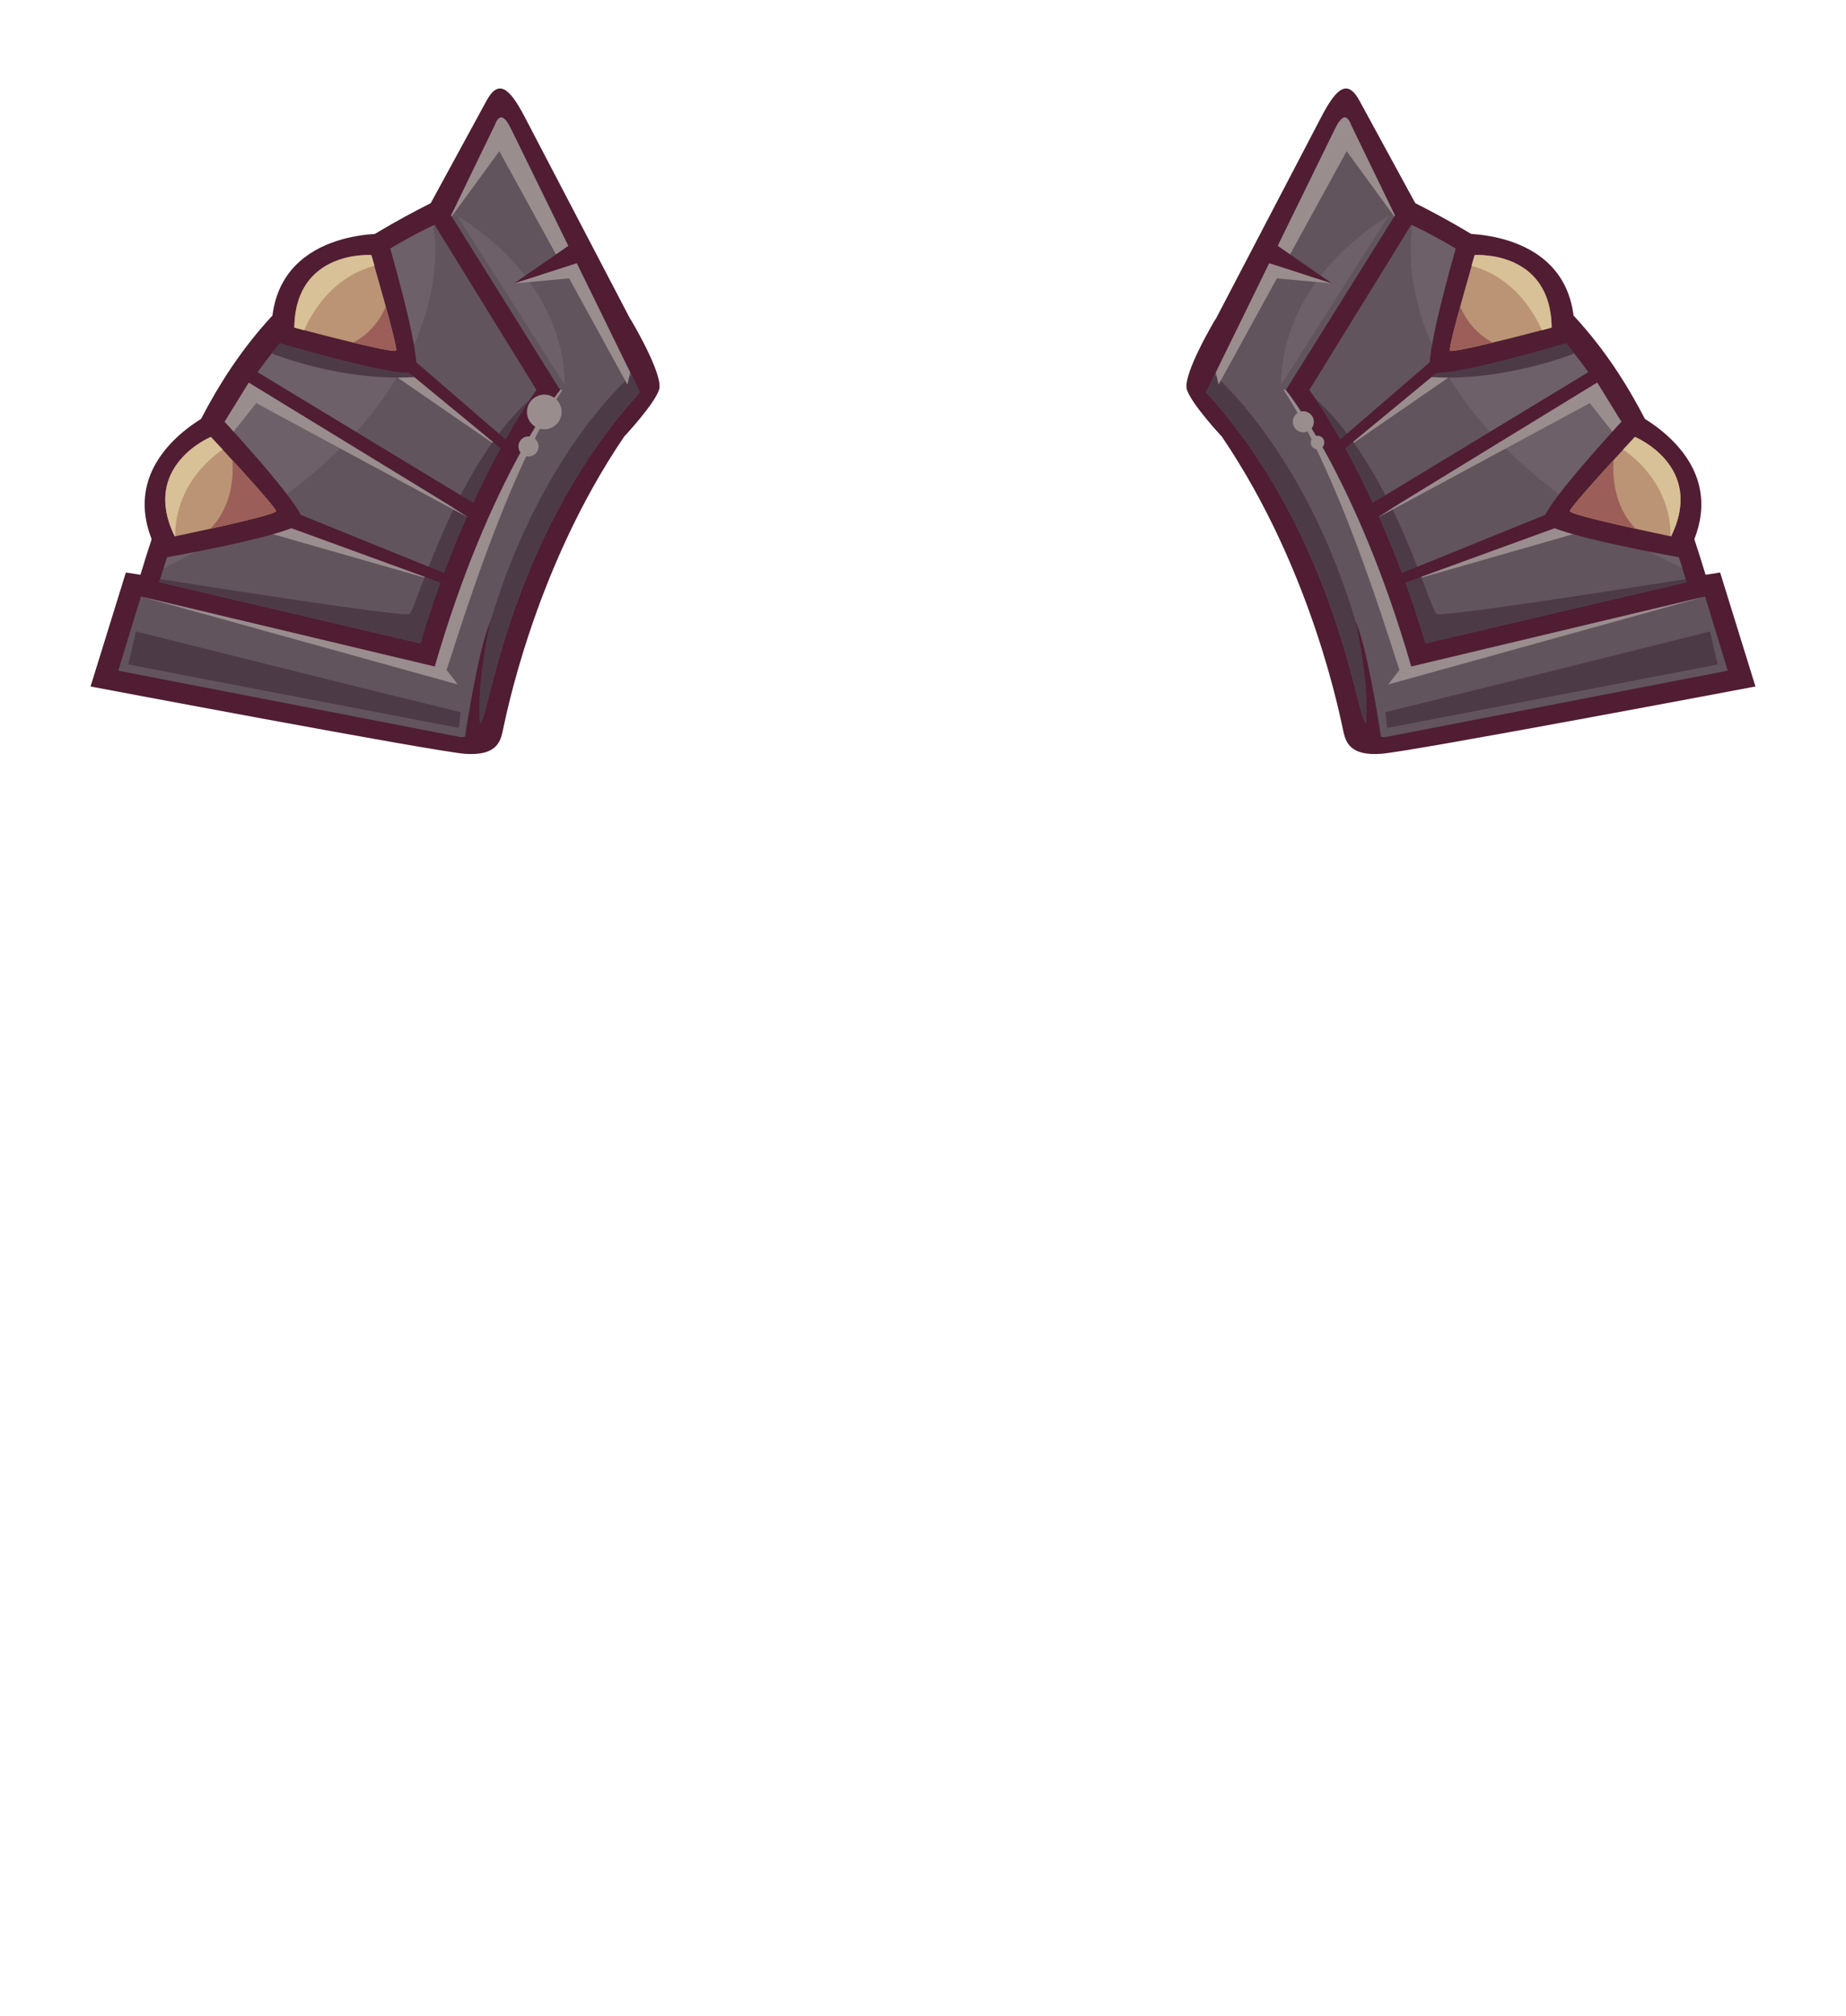 <?xml version="1.0" encoding="UTF-8"?>
<!DOCTYPE svg PUBLIC "-//W3C//DTD SVG 1.1//EN" "http://www.w3.org/Graphics/SVG/1.1/DTD/svg11.dtd">
<!-- Creator: CorelDRAW -->
<svg xmlns="http://www.w3.org/2000/svg" xml:space="preserve" width="161.908mm" height="176.792mm" style="shape-rendering:geometricPrecision; text-rendering:geometricPrecision; image-rendering:optimizeQuality; fill-rule:evenodd; clip-rule:evenodd"
viewBox="0 0 8.991 9.817"
 xmlns:xlink="http://www.w3.org/1999/xlink">
 <defs>
  <style type="text/css">
   <![CDATA[
    .fil0 {fill:none}
    .fil4 {fill:#4D3A47}
    .fil1 {fill:#501D33}
    .fil2 {fill:#62545D}
    .fil5 {fill:#6D6069}
    .fil3 {fill:#9A8D8E}
    .fil7 {fill:#9C5E58}
    .fil6 {fill:#BA9475}
    .fil8 {fill:#D8C196}
   ]]>
  </style>
 </defs>
 <g id="Layer_x0020_1">
  <rect class="fil0" width="8.991" height="9.817"/>
  <g id="_111635256">
   <g>
    <path id="_111639576" class="fil1" d="M3.071 1.556l-0.515 -0.986c-0.078,-0.15 -0.131,-0.185 -0.189,-0.075l-0.269 0.494c-0.701,0.356 -1.093,0.74 -1.414,1.81l-0.071 -0.011 -0.172 0.555c0,0 1.68,0.318 1.825,0.328 0.145,0.01 0.169,-0.053 0.181,-0.104 0.012,-0.051 0.147,-0.784 0.593,-1.441 0,0 0.146,-0.156 0.17,-0.228 0.024,-0.072 -0.139,-0.344 -0.139,-0.344z"/>
    <path id="_111639504" class="fil2" d="M2.413 0.603l-0.216 0.446 0.531 0.85c0,0 -0.344,0.422 -0.611,1.347l-1.431 -0.341 -0.11 0.361 1.67 0.324c0,0 0.06,0.005 0.103,-0.087 0.043,-0.092 0.167,-0.933 0.768,-1.593l-0.627 -1.281c-0.035,-0.071 -0.057,-0.07 -0.077,-0.025z"/>
    <path id="_111639432" class="fil3" d="M2.728 1.898l0.001 0.001c0,0 -0.344,0.422 -0.611,1.347l-1.431 -0.341 -6.66361e-005 0 1.542 0.428c0,0 -0.016,-0.023 -0.054,-0.07 0.075,-0.227 0.295,-0.952 0.565,-1.366l-0.011 0.002z"/>
    <path id="_111639360" class="fil4" d="M2.264 3.587c0.021,-0.006 0.057,-0.024 0.085,-0.085 0.043,-0.092 0.167,-0.933 0.768,-1.593l-0.041 -0.084c-0.164,0.152 -0.65,0.685 -0.812,1.761z"/>
    <path id="_111639288" class="fil3" d="M2.413 0.603l-0.216 0.446 0.003 0.005 0.232 -0.318 0.624 1.137 0.013 -0.06 -0.58 -1.185c-0.035,-0.071 -0.057,-0.07 -0.077,-0.025z"/>
    <path id="_111639216" class="fil2" d="M2.117 1.095l0.496 0.804c0,0 -0.328,0.435 -0.566,1.234l-1.272 -0.298c0.231,-0.751 0.595,-1.388 1.342,-1.741z"/>
    <path id="_111639144" class="fil3" d="M2.145 2.835l-0.841 -0.241 0.096 -0.048c0,0 0.723,0.256 0.744,0.289z"/>
    <path id="_111639072" class="fil3" d="M1.937 1.839l0.493 0.34 -0.021 -0.057 -0.376 -0.317c0,0 -0.098,0.035 -0.096,0.035z"/>
    <path id="_111639000" class="fil5" d="M0.797 2.767c0.232,-0.72 0.594,-1.327 1.314,-1.669 0.029,0.182 0.069,0.996 -1.314,1.669z"/>
    <path id="_111638928" class="fil4" d="M2.583 1.943c-0.087,0.129 -0.341,0.538 -0.535,1.19l-1.272 -0.298 0.004 -0.013 0.001 -0.002c0,0 1.18,0.188 1.213,0.17 0.033,-0.018 0.213,-0.71 0.589,-1.047z"/>
    <path id="_111638856" class="fil1" d="M2.262 3.622c0,0 0.058,-0.435 0.126,-0.596 0,0 -0.085,0.374 -0.041,0.557l-0.042 0.047c0,0 -0.038,-0.009 -0.043,-0.008z"/>
    <path id="_111638784" class="fil4" d="M0.662 3.076l-0.037 0.16 1.61 0.309 0.008 -0.077c0,0 -0.517,-0.126 -1.581,-0.393z"/>
    <path id="_111638712" class="fil5" d="M2.228 1.052l0.521 0.82c0,0 0.036,-0.474 -0.521,-0.82z"/>
    <polygon id="_111638640" class="fil3" points="2.507,1.38 2.808,1.352 2.787,1.246 "/>
    <polygon id="_111638568" class="fil1" points="2.804,1.172 2.504,1.38 2.845,1.27 "/>
    <circle id="_111638496" class="fil3" transform="matrix(2.357 0.783 -0.783 2.357 2.651 2.006)" r="0.034"/>
    <circle id="_111638424" class="fil3" transform="matrix(2.116 0.703 -0.703 2.116 2.574 2.174)" r="0.022"/>
    <path id="_111638352" class="fil4" d="M1.325 1.722c0,0 0.358,0.144 0.721,0.112 0,0 -0.087,-0.108 -0.116,-0.113 -0.029,-0.005 -0.51,-0.116 -0.51,-0.116 0,0 -0.065,0.068 -0.095,0.117z"/>
    <path id="_111638280" class="fil1" d="M1.324 1.659c0,0 0.655,0.197 0.697,0.148 0.042,-0.049 -0.141,-0.669 -0.141,-0.669 0,0 -0.592,-0.028 -0.556,0.521z"/>
    <path id="_111638208" class="fil6" d="M1.433 1.595c0,0 0.486,0.13 0.496,0.112 0.01,-0.018 -0.121,-0.465 -0.121,-0.465 0,0 -0.371,-0.027 -0.375,0.354z"/>
    <path id="_111638136" class="fil7" d="M1.721 1.668c0.107,0.026 0.204,0.046 0.208,0.039 0.005,-0.008 -0.021,-0.108 -0.05,-0.213 -0.029,0.065 -0.077,0.131 -0.158,0.174z"/>
    <path id="_111638064" class="fil8" d="M1.433 1.595c0,0 0.018,0.005 0.048,0.013 0.058,-0.127 0.16,-0.263 0.343,-0.314 -0.009,-0.032 -0.015,-0.052 -0.015,-0.052 0,0 -0.371,-0.027 -0.375,0.354z"/>
    <path id="_111637992" class="fil3" d="M1.116 2.128c0.008,-0.008 0.132,-0.165 0.132,-0.165l1.032 0.557 -1.05 -0.687 -0.144 0.233c0,0 0.012,0.057 0.03,0.063z"/>
    <polygon id="_111637920" class="fil1" points="1.174,1.84 2.317,2.539 2.335,2.467 1.201,1.78 "/>
    <polygon id="_111637848" class="fil1" points="1.974,1.8 2.468,2.207 2.49,2.164 2.011,1.75 "/>
    <polygon id="_111637776" class="fil1" points="1.394,2.563 2.184,2.851 2.194,2.803 1.425,2.491 "/>
    <path id="_111637704" class="fil1" d="M0.783 2.719c0,0 0.674,-0.118 0.69,-0.181 0.016,-0.063 -0.426,-0.535 -0.426,-0.535 0,0 -0.541,0.24 -0.263,0.715z"/>
    <path id="_111637632" class="fil6" d="M0.851 2.612c0,0 0.493,-0.102 0.493,-0.123 0.001,-0.02 -0.317,-0.362 -0.317,-0.362 0,0 -0.344,0.142 -0.176,0.484z"/>
    <path id="_111637560" class="fil7" d="M1.024 2.575c0.142,-0.031 0.32,-0.073 0.321,-0.086 0,-0.013 -0.121,-0.148 -0.213,-0.249 0.005,0.067 0.003,0.223 -0.108,0.335z"/>
    <path id="_111637488" class="fil8" d="M0.851 2.612l0.003 -0.001c-0.002,-0.046 0.002,-0.26 0.23,-0.422 -0.034,-0.037 -0.057,-0.061 -0.057,-0.061 0,0 -0.344,0.142 -0.176,0.484z"/>
   </g>
   <g>
    <path id="_111637392" class="fil1" d="M5.92 1.556l0.515 -0.986c0.078,-0.15 0.131,-0.185 0.189,-0.075l0.269 0.494c0.701,0.356 1.093,0.74 1.414,1.81l0.071 -0.011 0.172 0.555c0,0 -1.68,0.318 -1.825,0.328 -0.145,0.01 -0.169,-0.053 -0.181,-0.104 -0.012,-0.051 -0.147,-0.784 -0.593,-1.441 0,0 -0.146,-0.156 -0.17,-0.228 -0.024,-0.072 0.139,-0.344 0.139,-0.344z"/>
    <path id="_111637320" class="fil2" d="M6.578 0.603l0.216 0.446 -0.531 0.85c0,0 0.344,0.422 0.611,1.347l1.431 -0.341 0.11 0.361 -1.67 0.324c0,0 -0.06,0.005 -0.103,-0.087 -0.043,-0.092 -0.167,-0.933 -0.768,-1.593l0.627 -1.281c0.035,-0.071 0.057,-0.07 0.077,-0.025z"/>
    <path id="_111637248" class="fil3" d="M6.263 1.898l-0.001 0.001c0,0 0.344,0.422 0.611,1.347l1.431 -0.341 6.66361e-005 0 -1.542 0.428c0,0 0.016,-0.023 0.054,-0.07 -0.075,-0.227 -0.295,-0.952 -0.565,-1.366l0.011 0.002z"/>
    <path id="_111637176" class="fil4" d="M6.727 3.587c-0.021,-0.006 -0.057,-0.024 -0.085,-0.085 -0.043,-0.092 -0.167,-0.933 -0.768,-1.593l0.041 -0.084c0.164,0.152 0.65,0.685 0.812,1.761z"/>
    <path id="_111637104" class="fil3" d="M6.578 0.603l0.216 0.446 -0.003 0.005 -0.232 -0.318 -0.624 1.137 -0.013 -0.06 0.58 -1.185c0.035,-0.071 0.057,-0.07 0.077,-0.025z"/>
    <path id="_111637032" class="fil2" d="M6.873 1.095l-0.496 0.804c0,0 0.328,0.435 0.566,1.234l1.272 -0.298c-0.231,-0.751 -0.595,-1.388 -1.342,-1.741z"/>
    <path id="_111636960" class="fil3" d="M6.846 2.835l0.841 -0.241 -0.096 -0.048c0,0 -0.723,0.256 -0.744,0.289z"/>
    <path id="_111636888" class="fil3" d="M7.054 1.839l-0.493 0.34 0.021 -0.057 0.376 -0.317c0,0 0.098,0.035 0.096,0.035z"/>
    <path id="_111636816" class="fil5" d="M8.194 2.767c-0.232,-0.72 -0.594,-1.327 -1.314,-1.669 -0.029,0.182 -0.069,0.996 1.314,1.669z"/>
    <path id="_111636744" class="fil4" d="M6.408 1.943c0.087,0.129 0.341,0.538 0.535,1.19l1.272 -0.298 -0.004 -0.013 -0.001 -0.002c0,0 -1.18,0.188 -1.213,0.17 -0.033,-0.018 -0.213,-0.71 -0.589,-1.047z"/>
    <path id="_111636672" class="fil1" d="M6.729 3.622c0,0 -0.058,-0.435 -0.126,-0.596 0,0 0.085,0.374 0.041,0.557l0.042 0.047c0,0 0.038,-0.009 0.043,-0.008z"/>
    <path id="_111636600" class="fil4" d="M8.329 3.076l0.037 0.16 -1.61 0.309 -0.008 -0.077c0,0 0.517,-0.126 1.581,-0.393z"/>
    <path id="_111636528" class="fil5" d="M6.762 1.052l-0.521 0.82c0,0 -0.036,-0.474 0.521,-0.82z"/>
    <polygon id="_111636456" class="fil3" points="6.484,1.38 6.183,1.352 6.204,1.246 "/>
    <polygon id="_111636384" class="fil1" points="6.187,1.172 6.487,1.38 6.146,1.27 "/>
    <circle id="_111636312" class="fil3" transform="matrix(-1.431 0.475 0.475 1.431 6.348 2.054)" r="0.034"/>
    <circle id="_111636240" class="fil3" transform="matrix(-1.431 0.475 0.475 1.431 6.417 2.155)" r="0.022"/>
    <path id="_111636168" class="fil4" d="M7.666 1.722c0,0 -0.358,0.144 -0.721,0.112 0,0 0.087,-0.108 0.116,-0.113 0.029,-0.005 0.51,-0.116 0.51,-0.116 0,0 0.065,0.068 0.095,0.117z"/>
    <path id="_111636096" class="fil1" d="M7.667 1.659c0,0 -0.655,0.197 -0.697,0.148 -0.042,-0.049 0.141,-0.669 0.141,-0.669 0,0 0.592,-0.028 0.556,0.521z"/>
    <path id="_111636024" class="fil6" d="M7.558 1.595c0,0 -0.486,0.13 -0.496,0.112 -0.01,-0.018 0.121,-0.465 0.121,-0.465 0,0 0.371,-0.027 0.375,0.354z"/>
    <path id="_111635952" class="fil7" d="M7.27 1.668c-0.107,0.026 -0.204,0.046 -0.208,0.039 -0.005,-0.008 0.021,-0.108 0.05,-0.213 0.029,0.065 0.077,0.131 0.158,0.174z"/>
    <path id="_111635880" class="fil8" d="M7.558 1.595c0,0 -0.018,0.005 -0.048,0.013 -0.058,-0.127 -0.16,-0.263 -0.343,-0.314 0.009,-0.032 0.015,-0.052 0.015,-0.052 0,0 0.371,-0.027 0.375,0.354z"/>
    <path id="_111635808" class="fil3" d="M7.875 2.128c-0.008,-0.008 -0.132,-0.165 -0.132,-0.165l-1.032 0.557 1.05 -0.687 0.144 0.233c0,0 -0.012,0.057 -0.03,0.063z"/>
    <polygon id="_111635736" class="fil1" points="7.816,1.84 6.674,2.539 6.656,2.467 7.789,1.78 "/>
    <polygon id="_111635664" class="fil1" points="7.016,1.8 6.523,2.207 6.5,2.164 6.98,1.75 "/>
    <polygon id="_111635592" class="fil1" points="7.597,2.563 6.806,2.851 6.797,2.803 7.566,2.491 "/>
    <path id="_111635520" class="fil1" d="M8.208 2.719c0,0 -0.674,-0.118 -0.69,-0.181 -0.016,-0.063 0.426,-0.535 0.426,-0.535 0,0 0.541,0.24 0.263,0.715z"/>
    <path id="_111635448" class="fil6" d="M8.139 2.612c0,0 -0.493,-0.102 -0.493,-0.123 -0.001,-0.02 0.317,-0.362 0.317,-0.362 0,0 0.344,0.142 0.176,0.484z"/>
    <path id="_111635376" class="fil7" d="M7.967 2.575c-0.142,-0.031 -0.32,-0.073 -0.321,-0.086 -0,-0.013 0.121,-0.148 0.213,-0.249 -0.005,0.067 -0.003,0.223 0.108,0.335z"/>
    <path id="_111635304" class="fil8" d="M8.139 2.612l-0.003 -0.001c0.002,-0.046 -0.002,-0.26 -0.23,-0.422 0.034,-0.037 0.057,-0.061 0.057,-0.061 0,0 0.344,0.142 0.176,0.484z"/>
   </g>
  </g>
 </g>
</svg>
